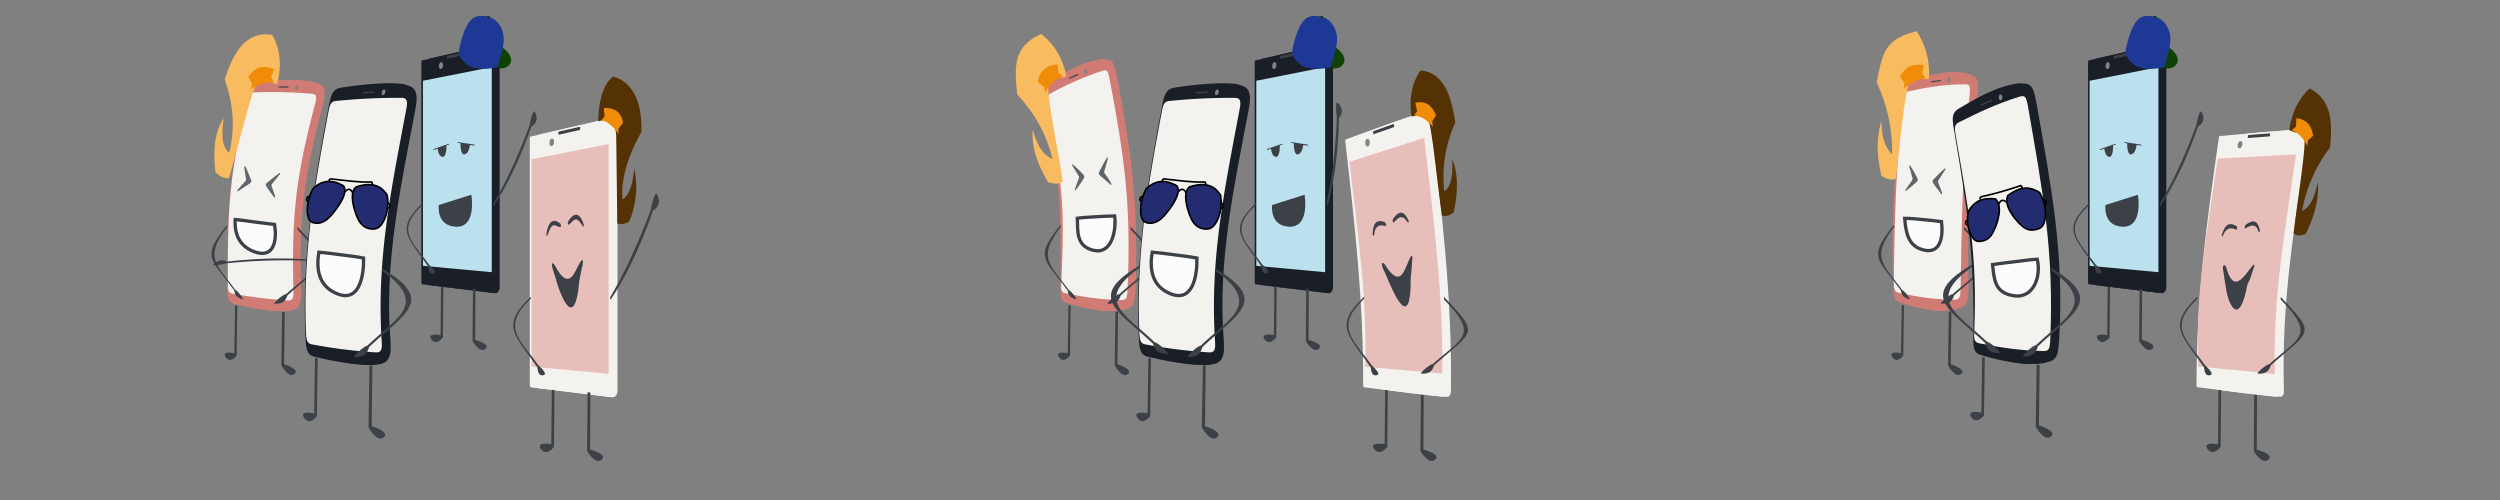 <svg xmlns="http://www.w3.org/2000/svg" viewBox="0 0 1500 300">
  <rect x="0" y="0" width="1500" height="300" fill="#808080" stroke="none"/>
  <defs>
    <style>
      .cls-1 {
        fill: #3c4147;
      }

      .cls-2 {
        fill: #d07c75;
      }

      .cls-3 {
        fill: #f3f2ef;
      }

      .cls-4 {
        fill: #f9bb5f;
      }

      .cls-5 {
        fill: #f18c09;
      }

      .cls-6 {
        fill: #808487;
      }

      .cls-7 {
        fill: #5f6568;
      }

      .cls-8 {
        fill: #fcfcfc;
        stroke: #3c4147;
        stroke-width: 2px;
      }

      .cls-10, .cls-8 {
        stroke-miterlimit: 10;
      }

      .cls-9 {
        fill: #1a1f27;
      }

      .cls-10 {
        fill: none;
        stroke: #000;
      }

      .cls-11 {
        fill: #232c70;
      }

      .cls-12 {
        fill: #bbe1ee;
      }

      .cls-13 {
        fill: #0e4203;
      }

      .cls-14 {
        fill: #1e3896;
      }

      .cls-15 {
        fill: #543204;
      }

      .cls-16 {
        fill: #e8beba;
      }
    </style>
  </defs>
  <title>Bullies_1</title>
  <g id="SPRITE2">
    <g id="Layer_20" data-name="Layer 20">
      <g id="Layer_17" data-name="Layer 17">
        <g>
          <path class="cls-1" d="M169.29,186.89l-.47,32.35s4.27,8,7.86,5.15-6.24-5.86-6.24-5.86l.39-31.37Z"/>
          <path class="cls-1" d="M142.38,183.32l-.4,30s-3.76,5.21-6.57,1,5.21-2.38,5.21-2.38l.45-28.84Z"/>
          <g>
            <g>
              <path class="cls-2" d="M172.26,186.65a68.86,68.86,0,0,1-25-3.57c-5.41-1.71-7-3.7-7.13-13.67-.53-41.18.87-67.27,11.84-107.89,2.66-9.84,4.81-11.37,10.58-12.23,9-1.35,17.62-1.63,25.82.12,6.19,1.32,8,3.5,5.33,13.71-11.22,42.15-14.5,67.68-13,110.73C181.07,184.27,178.55,186.28,172.26,186.65Z"/>
              <path class="cls-2" d="M170.65,186.78c-9.83-.07-19.55-1.76-29.44-4.17-3.67-.9-4.82-2.3-4.86-9.44-.24-45.14,1-71.54,12.85-116,1.88-7,3.37-8.11,7.24-8.44,10.41-.89,20.58-1.25,30.39.17,4.36.63,5.68,2,3.72,9.4-12.38,46.94-14.58,72.11-14,119.71C176.64,185.5,175,186.81,170.65,186.78Z"/>
              <path class="cls-3" d="M172.53,180.26a265,265,0,0,1-32.89-4.08c-2.18-.39-2.89-1.23-2.9-5.63-.15-43.73.6-66.93,12-110.14,1.15-4.34,2.06-5,4.33-5a285.55,285.55,0,0,1,33.84.83c2.68.25,3.42,1.23,2.23,5.74-11.79,44.85-14.19,67.27-13.07,112.93C176.19,179.48,175.17,180.4,172.53,180.26Z"/>
            </g>
            <g>
              <path class="cls-4" d="M166.22,50.45c2.77-10,2.43-20.19-3-29.58-17-2.66-24,13.28-28.4,26.7,5.15,14.63,6.43,29.05,2.7,44.14-5.64-4.71-4-14.58-3.38-20.75-6.22,9.8-6.09,21.26-4.89,32.39,2.28,2.18,4.83,3.84,8.13,3.53,4.44-14.64,10.22-38.91,14.37-51.27S159.2,49.21,166.22,50.45Z"/>
              <path class="cls-5" d="M164.51,41.54c-6.59-2.72-11.71-1.41-15.46,4.67.76,1.38,1.51,2.76,2.27,4.13l-.87,3.35c4.25-3,8.77-4.93,14-4.06l-1.77-3.28Z"/>
            </g>
            <path class="cls-1" d="M172.87,52.61c-1.86,0-3.72-.06-5.59-.1-.17,0-.16-.26-.13-.35h0c0-.09.15-.37.32-.37,1.86.05,3.73.05,5.6.09.17,0,.16.26.14.35h0C173.18,52.33,173.05,52.61,172.87,52.61Z"/>
            <path class="cls-6" d="M177.53,54.14h0c-.71,0-.74-.92-.58-1.48h0c.16-.55.63-1.47,1.34-1.43h0c.71,0,.75.92.59,1.47h0C178.72,53.26,178.24,54.18,177.53,54.14Z"/>
            <path class="cls-7" d="M147.29,99.89c1.1,2.52,2.31,5.4,3.34,8a1.63,1.63,0,0,1-.63,2.07c-2.27,1.56-4.89,3.24-7.16,4.78-.43.3-.6-.34-.24-.8,1.29-1.61,3.14-3.56,4.62-5.17a1.44,1.44,0,0,0,.4-1.31c-.32-2.17-.8-4.87-1-6.92C146.58,99.86,147.06,99.38,147.29,99.89Z"/>
            <path class="cls-7" d="M167.52,103.89c-2.35,1.79-5.09,3.92-7.35,5.8a1.48,1.48,0,0,0-.45,2c1.44,2.26,3.19,4.62,4.76,6.75.3.42.74-.06.58-.62-.52-1.9-1.45-4.2-2.11-6.17a1.25,1.25,0,0,1,.25-1.29c1.4-1.83,3.35-4,4.65-5.77C168.25,104.09,168,103.51,167.52,103.89Z"/>
            <path class="cls-8" d="M141.1,131.7c4,.41,7.58.92,11.51,1.47s8.27,1,12.13,1.51c1.51,9.31-.23,20-11,16.74C143.75,148.36,140.63,140.58,141.1,131.7Z"/>
          </g>
          <path class="cls-1" d="M136.08,135.24c-15,19.17-10.23,19.26,4.09,38.5.13.19.33.43.42.6.49,3,1.59,4.06,5,5.3,1.12.4-2.88-5.06-4.28-5.59-11.59-15.67-18.9-19.46-5.1-37.61a.9.9,0,0,0,.14-.52S136.57,134.62,136.08,135.24Z"/>
          <path class="cls-1" d="M178.77,136.5c20.94,22.26,17.94,19.29-5.65,40.12a4.07,4.07,0,0,0-.67.63c-1.3,3.67-2.74,4.94-7.56,5-1.57,0,4.75-5.59,6.69-5.74,18.25-16.21,27.65-17.38,7-38.61a.67.67,0,0,1-.14-.57C178.48,137.24,178.15,135.83,178.77,136.5Z"/>
        </g>
      </g>
      <g>
        <path class="cls-1" d="M186.08,155.89s-19-2.4-49.13,1l-.87.1s-3.68-2.64-7.92,1.6c0,0-1.88,1.62,7.72-.61a346.15,346.15,0,0,1,48.85-1.5,2.83,2.83,0,0,0,.65-.05C185.84,156.36,186.47,156,186.08,155.89Z"/>
        <path class="cls-1" d="M221.67,219.1l-.55,37.38s4.94,9.23,9.08,5.95-7.21-6.77-7.21-6.77l.45-36.24Z"/>
        <path class="cls-1" d="M190.58,215l-.47,34.68s-4.35,6-7.6,1.12,6-2.75,6-2.75l.52-33.32Z"/>
        <g>
          <path class="cls-9" d="M225,218.86c-9.58.45-19-1.11-28.86-4.12-6.3-1.94-8.05-4.87-8.57-15.82-2.18-45.23,4.87-87.44,13.4-131.49,2.07-10.67,4.57-13.38,11.13-14.75,10.21-2.15,20.14-3.17,29.76-2,7.28.89,9.43,4,7.34,15.14-8.66,45.76-18.73,91.42-14.93,138.43C235.23,215.62,232.29,218.51,225,218.86Z"/>
          <path class="cls-9" d="M223.17,219c-11.28-.18-22.5-2.08-34-4.81-4.27-1-5.5-3.15-5.87-10.95-2.36-49.35,5-92.51,14.12-140.55,1.45-7.59,3.2-9.51,7.63-10.18,11.89-1.79,23.58-3,35-2.33,5.1.3,6.61,2.38,5.09,10.42-9.56,50.89-18.87,96.06-15.41,148.29C230.31,217.15,228.2,219.07,223.17,219Z"/>
          <path class="cls-3" d="M225.28,211.41a303.1,303.1,0,0,1-38.06-4.78c-2.53-.48-3.38-1.82-3.58-6.6-2-47.53,4.82-87.17,13.53-133.46.87-4.66,1.94-5.81,4.55-6a362.92,362.92,0,0,1,39.07-1.85c3.1,0,4,1.45,3.06,6.33-9.07,48.56-18.1,90.44-14.8,140.28C229.38,210.29,228.33,211.6,225.28,211.41Z"/>
          <path class="cls-1" d="M224.3,55.71c-2.15.1-4.3.25-6.45.35-.19,0-.21-.28-.19-.39h0c0-.11.15-.44.35-.45,2.15-.1,4.3-.25,6.45-.36.2,0,.22.28.2.39h0C224.63,55.37,224.5,55.7,224.3,55.71Z"/>
          <path class="cls-6" d="M229.79,57.09h0c-.81,0-.92-1-.79-1.65h0c.14-.66.61-1.75,1.43-1.76h0c.82,0,.93,1,.8,1.65h0C231.09,56,230.61,57.08,229.79,57.09Z"/>
          <path class="cls-8" d="M191.32,151.31c4.59.4,8.56.94,13,1.53s9.48,1.12,13.84,2c.17,10.73-2.47,26.38-15.28,21.64C191.1,172.1,189.61,161.53,191.32,151.31Z"/>
          <path class="cls-10" d="M197.4,108.72c0-1.09.6-1.52,1.65-1.31,8,.8,15.61,2.12,23.81,1.78.64,0,.68,1.65.25,2.28"/>
          <path class="cls-10" d="M187,119.56a1.66,1.66,0,0,1-1.78,1.36,1.32,1.32,0,0,1-1.21-1.63,1.66,1.66,0,0,1,1.77-1.36A1.34,1.34,0,0,1,187,119.56Z"/>
          <path class="cls-10" d="M234,123.66a1.82,1.82,0,0,1-2,1.4,1.49,1.49,0,0,1-1.43-1.75,1.8,1.8,0,0,1,2-1.39A1.49,1.49,0,0,1,234,123.66Z"/>
          <path class="cls-11" d="M206.07,111.5c-6.59-3.75-12.6-3.66-18.19,1.63a26.28,26.28,0,0,0-3.47,14.1c.4,3.91,1.16,6.15,4.75,6.62s6.74-1.53,9.49-4.61S209.49,116,206.07,111.5Z"/>
          <path class="cls-10" d="M206.07,111.5c-6.59-3.75-12.6-3.66-18.19,1.63a26.28,26.28,0,0,0-3.47,14.1c.4,3.91,1.16,6.15,4.75,6.62s6.74-1.53,9.49-4.61S209.49,116,206.07,111.5Z"/>
          <path class="cls-11" d="M213.73,112.15c7.45-2.42,14.17-2.12,18.51,4.91A24.76,24.76,0,0,1,230.48,132c-1.94,3.8-3.86,5.78-7.7,5.36s-6.43-2.59-8.23-6.58S209.05,115.66,213.73,112.15Z"/>
          <path class="cls-10" d="M213.73,112.15c7.45-2.42,14.17-2.12,18.51,4.91A24.76,24.76,0,0,1,230.48,132c-1.94,3.8-3.86,5.78-7.7,5.36s-6.43-2.59-8.23-6.58S209.05,115.66,213.73,112.15Z"/>
          <path class="cls-10" d="M206.83,115.23c1.84-2.23,3.47-2.27,4.76.42"/>
        </g>
        <path class="cls-1" d="M229.56,161.34c31.83,18.83,13.38,26.63-7.42,46.27a7.46,7.46,0,0,0-.74.75c-1.35,4.3-3,5.81-8.53,6-1.81.07,5.27-6.65,7.5-6.91,18-17.16,36.52-25,9.44-44.58-.17-.12-.4-.48-.36-.56S228.61,160.78,229.56,161.34Z"/>
      </g>
      <g id="Layer_18" data-name="Layer 18">
        <g>
          <path class="cls-9" d="M297.07,175.92l-39.15-4.77c-1.23-.15-2.22-1.92-2.22-3.94V39.33c0-2,1-3.89,2.22-4.17l39.15-9c1.5-.34,2.73,1.21,2.73,3.46V172.16C299.8,174.41,298.57,176.1,297.07,175.92Z"/>
          <path class="cls-9" d="M295.62,175.74l-42.3-5.15c-.27,0-.5-.43-.5-.89V37.15c0-.45.23-.87.5-.93l42.3-9.75c.34-.07.61.28.61.78V174.9C296.23,175.4,296,175.78,295.62,175.74Z"/>
          <polygon class="cls-12" points="295.06 163.32 253.78 159.5 253.78 48.45 295.06 40.28 295.06 163.32"/>
          <path class="cls-1" d="M279.52,32.73l-11.11,2.49c-.14,0-.26-.13-.26-.35V34c0-.23.12-.44.26-.47L279.52,31c.15,0,.27.13.27.37v.85C279.79,32.48,279.67,32.7,279.52,32.73Z"/>
          <path class="cls-6" d="M265.85,39.08c0,1.13-.57,2.17-1.27,2.32s-1.26-.65-1.26-1.78.57-2.16,1.26-2.31S265.85,38,265.85,39.08Z"/>
          <path class="cls-13" d="M297.6,39.56l.48,1.14s5.65,1.77,8.07-2.63-4.08-9.47-5.06-9.63S297.6,39.56,297.6,39.56Z"/>
          <path class="cls-14" d="M300.6,32.69s-1.13,4.06-1.61,6.25a3.58,3.58,0,0,1-1.16,1.5c-.71.42-12.69,2.33-17.36-1.58s-5.08-5.54-5-9c0,0,2.6-14.75,8-18.63,0,0,2.28-2.65,9.15-1.26,7.1,1.43,8.9,9,8.9,9S303.62,23.26,300.6,32.69Z"/>
          <path class="cls-13" d="M292.41,9.48a2.53,2.53,0,0,1,1.42.34c.58.4-.21,1.16-.21,1.16s-1.19-.08-1.45-.72S292.41,9.48,292.41,9.48Z"/>
          <path class="cls-1" d="M269.53,86.39c0-.13-.1-.21-.18-.18l-9.14,3.22c-.08,0-.13.16-.12.3v.1c0,.13.09.21.17.18l2.36-.85a8.75,8.75,0,0,0,1.09,3.71,2.1,2.1,0,0,0,.47.58c3.91,3.26,3.7-6.2,3.7-6.2h0l1.51-.55A.29.29,0,0,0,269.53,86.39Z"/>
          <path class="cls-1" d="M274.59,85.46c0-.13.1-.22.18-.21l9.85,1.51c.09,0,.15.15.14.29l0,.11c0,.15-.1.25-.19.23L281.92,87A10,10,0,0,1,280.73,91a2.55,2.55,0,0,1-.5.68c-4.15,4-3.94-5.7-3.94-5.7h0l-1.57-.26C274.63,85.74,274.57,85.61,274.59,85.46Z"/>
          <path class="cls-1" d="M263.28,123l9.47-3,10.05-3.15s3.47,19.75-9.27,19.18C261.55,135.48,263.28,123,263.28,123Z"/>
          <path class="cls-1" d="M253.21,122.21c-16.24,15.45-8.35,20.19,3.33,37.22l.37.51c.33,3.84,1.69,4.83,3.81,3.86,1.21-1.05-3.27-5-3.33-5.05-9.84-13.75-20-20.56-4.38-35.21a1.4,1.4,0,0,0,.28-.45C253.37,122.9,253.55,122.11,253.21,122.21Z"/>
          <path class="cls-1" d="M296.15,123.48s11.47-15.64,22.35-46.61c.11-.31.22-.62.32-.93,0,0,5.44-2.78,2.09-8.81,0,0-1.12-2.53-3.24,8.21,0,0-9,25.55-21.57,46.61a2.12,2.12,0,0,0-.23.6C295.76,123,295.88,123.76,296.15,123.48Z"/>
          <path class="cls-1" d="M283.76,173.19l-.25,31.49s4.27,7.57,7.78,4.65-6.18-5.42-6.18-5.42l.17-30.51Z"/>
          <path class="cls-1" d="M266,172.09l-.23,30.34s-4,5.41-7,1.22,5.55-2.6,5.55-2.6l.29-29.16Z"/>
        </g>
      </g>
      <g id="Layer_19" data-name="Layer 19">
        <g>
          <path class="cls-3" d="M365.83,238.18l-47.39-5.77c-.31,0-.55-.48-.55-1V82.93c0-.5.24-1,.55-1L365.83,71c.37-.08.68.31.68.87v165.4C366.51,237.8,366.2,238.23,365.83,238.18Z"/>
          <path class="cls-3" d="M367.45,238.38,323.59,233c-1.37-.17-2.49-2.15-2.49-4.41V85.37c0-2.25,1.12-4.36,2.49-4.67l43.86-10.1c1.68-.39,3.06,1.35,3.06,3.87V234.18C370.51,236.69,369.13,238.58,367.45,238.38Z"/>
          <g>
            <path class="cls-15" d="M359,72.87s-.65-19.33,8.66-26.87c0,0,18.23,2,17.14,33.38,0,0-13.05,20.87-11.32,40.24,0,0,5.76-2.12,7-18.36,0,0,4.3,13.68-2.83,31.53,0,0-3.9,2.79-7.27,1.23l-.67-53.39C369,73.52,366,70,359,72.87Z"/>
            <path class="cls-5" d="M362.31,64.87s10.39-1.49,11.47,9l-2.68,3.17v3.37s-5.36-8.2-10.46-8l2.13-2.53Z"/>
          </g>
          <polygon class="cls-16" points="365.19 224.27 318.95 219.99 318.95 95.59 365.19 86.43 365.19 224.27"/>
          <path class="cls-1" d="M347.79,78l-12.45,2.79c-.16,0-.29-.14-.29-.4v-.92a.53.53,0,0,1,.29-.53l12.45-2.84c.17,0,.31.14.31.4v1A.54.54,0,0,1,347.79,78Z"/>
          <path class="cls-6" d="M332.48,85.09c0,1.27-.64,2.44-1.42,2.6s-1.41-.73-1.41-2,.63-2.42,1.41-2.59S332.48,83.82,332.48,85.09Z"/>
          <path class="cls-1" d="M318.32,178.21c-18.2,17.32-9.35,22.63,3.73,41.7l.41.57c.37,4.3,1.89,5.42,4.27,4.33,1.36-1.18-3.66-5.61-3.73-5.67-11-15.4-22.39-23-4.91-39.43a1.38,1.38,0,0,0,.31-.5C318.5,179,318.69,178.1,318.32,178.21Z"/>
          <path class="cls-1" d="M366.42,179.64s12.85-17.52,25-52.21c.13-.35.25-.7.37-1.05,0,0,6.08-3.11,2.34-9.87,0,0-1.26-2.83-3.64,9.2,0,0-10.1,28.62-24.15,52.22a2.21,2.21,0,0,0-.26.66C366,179.09,366.12,180,366.42,179.64Z"/>
          <path class="cls-1" d="M352.54,235.33l-.28,35.27s4.78,8.48,8.72,5.21-6.93-6.07-6.93-6.07l.19-34.18Z"/>
          <path class="cls-1" d="M332.66,234.09l-.26,34s-4.46,6.06-7.85,1.37,6.22-2.92,6.22-2.92l.32-32.66Z"/>
          <path class="cls-1" d="M350.22,134.72s-3-11.86-9.34-1.9c0,0-.92,3.18,1.12,1.45s3.51-5.3,7.21.74C349.21,135,350.3,137.54,350.22,134.72Z"/>
          <path class="cls-1" d="M332.83,159.05s-2.63-3.47-1.39,1.73c0,0,2,6,2.66,8.67.52,2,10.4,33.28,13.5-.87,0,0,1-5.74,1.88-9.24,0,0,1.33-6-1.49-1.85S341.77,176.41,332.83,159.05Z"/>
          <path class="cls-1" d="M327.84,140.5S329,128,336.2,134.19c0,0,1.3,2.59-.88,1.94s-4-3.29-6.54,4.17C328.78,140.3,328.12,143.16,327.84,140.5Z"/>
        </g>
      </g>
    </g>
    <g>
      <g>
        <path class="cls-1" d="M852.54,235.33l-.28,35.27s4.78,8.48,8.72,5.21-6.93-6.07-6.93-6.07l.19-34.18Z"/>
        <path class="cls-1" d="M832.66,234.09l-.26,34s-4.46,6.06-7.85,1.37,6.22-2.92,6.22-2.92l.32-32.66Z"/>
        <g>
          <g>
            <path class="cls-3" d="M865.84,238.11c-15.8-1.78-31.6-3.75-47.39-5.75-.41-.05-.55-.31-.55-1,.2-50.47-5-96.57-10.75-146.65-.08-.68,0-1,.41-1.11q22.91-8.23,45.84-16.25c.48-.17.68,0,.77.79,6.64,57.47,12.68,111,12.37,169C866.53,237.94,866.34,238.16,865.84,238.11Z"/>
            <path class="cls-3" d="M867.47,238.1c-14.63-1.19-29.25-3.16-43.88-5.29-1.83-.27-2.46-1.41-2.45-4.44.2-48.12-5-93.66-10.49-141.41-.35-3,.16-4.3,1.92-5C826.65,76.67,840.8,71.44,855,67c2.16-.68,3.06.08,3.46,3.53,6.37,54.74,12.91,108,12.1,163.28C870.5,237.3,869.71,238.28,867.47,238.1Z"/>
            <path class="cls-16" d="M865.37,224.09c-15.45-1.2-30.86-2.7-46.29-4.09,1.4-41.78-4.67-81.48-9.44-122.9l44.89-14.38C860,130.53,866,175.78,865.37,224.09Z"/>
          </g>
          <g>
            <path class="cls-15" d="M846.83,69.74c-1.22-9.5-.3-19.25,5.53-27.46,15.48,1.26,18.8,19,20.85,31.18a78.5,78.5,0,0,0-6.64,41.28c5.49-3.65,4.8-13.62,4.87-19,4.06,10.28,2.94,21.1.8,31.67-2.09,1.63-4.35,2.77-7.08,1.84-2.16-14.55-4.66-39.33-6.74-51.46S853.66,69.93,846.83,69.74Z"/>
            <path class="cls-5" d="M849.19,61.63c6.45-1.34,10.21,1.82,12.43,7.65l-2.3,3.45c.13,1.12.25,2.23.38,3.35-3-3.49-6.53-6.47-11.3-6.74l1.83-2.76C849.88,64.93,849.54,63.28,849.19,61.63Z"/>
          </g>
          <path class="cls-1" d="M836.27,76.3q-6,2.13-12,4.2c-.21.07-.3-.16-.33-.37s-.08-.67-.1-.89,0-.49.22-.56q6-2.15,12-4.25c.21-.07.32.16.35.38s.08.68.1.92S836.49,76.23,836.27,76.3Z"/>
          <path class="cls-6" d="M821.86,85.15c.08.88-.08,2.37-1.11,2.68s-1.52-.91-1.6-1.79.07-2.35,1.1-2.67S821.77,84.27,821.86,85.15Z"/>
          <path class="cls-1" d="M845.18,132.41c-2.6-6-5.82-6.48-9.53-.78.22.63-.62,3.31,1.48,1s4.2-4,7.06.23C845,133.92,845.29,134,845.18,132.41Z"/>
          <path class="cls-1" d="M830.75,158.42c-2.2-1.78-1.65.31-1.34,1.8,2.76,6.05.58,1.22,4.45,10.11,3,6.8,12.92,28.65,12.56-4,.41-2.49.66-6.26.84-9.2,0-.48,1-7.62-2-.77S839.8,173.1,830.75,158.42Z"/>
          <path class="cls-1" d="M823.6,140.7c.11-5.47,1.48-9.95,7.64-7.2-.12.73,1.89,2.47-1,1.87s-5.24.49-5.65,5C824.31,141.49,824.13,142.4,823.6,140.7Z"/>
        </g>
        <path class="cls-1" d="M818.32,178.21c-18.2,17.32-9.35,22.63,3.73,41.7l.41.57c.37,4.3,1.89,5.42,4.27,4.33,1.36-1.18-3.66-5.61-3.73-5.67-11-15.4-22.39-23-4.91-39.43a1.38,1.38,0,0,0,.31-.5C818.5,179,818.69,178.1,818.32,178.21Z"/>
        <path class="cls-1" d="M866.77,178.5c20.94,22.26,17.94,19.29-5.65,40.12a4.07,4.07,0,0,0-.67.63c-1.3,3.67-2.74,4.94-7.56,5-1.57,0,4.75-5.59,6.69-5.74,18.25-16.21,27.65-17.38,7-38.61a.67.67,0,0,1-.14-.57C866.48,179.24,866.15,177.83,866.77,178.5Z"/>
      </g>
      <g>
        <path class="cls-9" d="M797.07,175.92l-39.15-4.77c-1.23-.15-2.22-1.92-2.22-3.94V39.33c0-2,1-3.89,2.22-4.17l39.15-9c1.5-.34,2.73,1.21,2.73,3.46V172.16C799.8,174.41,798.57,176.1,797.07,175.92Z"/>
        <path class="cls-9" d="M795.62,175.74l-42.3-5.15c-.27,0-.5-.43-.5-.89V37.15c0-.45.23-.87.5-.93l42.3-9.75c.34-.07.61.28.61.78V174.9C796.23,175.4,796,175.78,795.62,175.74Z"/>
        <polygon class="cls-12" points="795.06 163.32 753.78 159.5 753.78 48.45 795.06 40.28 795.06 163.32"/>
        <path class="cls-1" d="M779.52,32.73l-11.11,2.49c-.14,0-.26-.13-.26-.35V34c0-.23.12-.44.26-.47L779.52,31c.15,0,.27.13.27.37v.85C779.79,32.48,779.67,32.7,779.52,32.73Z"/>
        <path class="cls-6" d="M765.85,39.08c0,1.13-.57,2.17-1.27,2.32s-1.26-.65-1.26-1.78.57-2.16,1.26-2.31S765.85,38,765.85,39.08Z"/>
        <path class="cls-13" d="M797.6,39.56l.48,1.14s5.65,1.77,8.07-2.63-4.08-9.47-5.06-9.63S797.6,39.56,797.6,39.56Z"/>
        <path class="cls-14" d="M800.6,32.69s-1.13,4.06-1.61,6.25a3.58,3.58,0,0,1-1.16,1.5c-.71.42-12.69,2.33-17.36-1.58s-5.08-5.54-5-9c0,0,2.6-14.75,8-18.63,0,0,2.28-2.65,9.15-1.26,7.1,1.43,8.9,9,8.9,9S803.62,23.26,800.6,32.69Z"/>
        <path class="cls-13" d="M792.41,9.48a2.53,2.53,0,0,1,1.42.34c.58.4-.21,1.16-.21,1.16s-1.19-.08-1.45-.72S792.41,9.48,792.41,9.48Z"/>
        <path class="cls-1" d="M769.53,86.39c0-.13-.1-.21-.18-.18l-9.14,3.22c-.08,0-.13.16-.12.3v.1c0,.13.09.21.17.18l2.36-.85a8.75,8.75,0,0,0,1.09,3.71,2.1,2.1,0,0,0,.47.58c3.91,3.26,3.7-6.2,3.7-6.2h0l1.51-.55A.29.29,0,0,0,769.53,86.39Z"/>
        <path class="cls-1" d="M774.59,85.46c0-.13.1-.22.18-.21l9.85,1.51c.09,0,.15.15.14.29l0,.11c0,.15-.1.25-.19.23L781.92,87A10,10,0,0,1,780.73,91a2.55,2.55,0,0,1-.5.68c-4.15,4-3.94-5.7-3.94-5.7h0l-1.57-.26C774.63,85.74,774.57,85.61,774.59,85.46Z"/>
        <path class="cls-1" d="M763.28,123l9.47-3,10-3.15s3.47,19.75-9.27,19.18C761.55,135.48,763.28,123,763.28,123Z"/>
        <path class="cls-1" d="M753.21,122.21c-16.24,15.45-8.35,20.19,3.33,37.22l.37.51c.33,3.84,1.69,4.83,3.81,3.86,1.21-1.05-3.27-5-3.33-5.05-9.84-13.75-20-20.56-4.38-35.21a1.4,1.4,0,0,0,.28-.45C753.37,122.9,753.55,122.11,753.21,122.21Z"/>
        <path class="cls-1" d="M796.57,122.91s6-18.43,6.81-51.24c0-.33,0-.66,0-1,0,0,4.31-4.32-.74-9,0,0-1.85-2.06-.54,8.81,0,0-.67,27.09-6.08,51a2.27,2.27,0,0,0,0,.64C796,122.56,796.39,123.25,796.57,122.91Z"/>
        <path class="cls-1" d="M783.76,173.19l-.25,31.49s4.27,7.57,7.78,4.65-6.18-5.42-6.18-5.42l.17-30.51Z"/>
        <path class="cls-1" d="M766,172.09l-.23,30.34s-4,5.41-7,1.22,5.55-2.6,5.55-2.6l.29-29.16Z"/>
      </g>
      <g>
        <path class="cls-1" d="M669.29,186.89l-.47,32.35s4.27,8,7.86,5.15-6.24-5.86-6.24-5.86l.39-31.37Z"/>
        <path class="cls-1" d="M642.38,183.32l-.4,30s-3.76,5.21-6.57,1,5.21-2.38,5.21-2.38l.45-28.84Z"/>
        <g>
          <g>
            <path class="cls-2" d="M672.5,186.11c-9.77,1.53-16.17.12-25.39-3.6-5.92-2.38-7.16-3.47-7-14.08.87-43.78-.06-61.6-8.29-105.55-2-10.64-1-11.92,4.16-15.92,8.08-6.22,14.08-9.72,23.75-11,7.3-.94,8.45-.5,10.61,10.68,8.89,46.19,12.79,77.75,11,125.4C680.89,183.6,679.89,185,672.5,186.11Z"/>
            <path class="cls-2" d="M670.91,186.33c-11.14.73-19.14-1-29.88-4.17-4-1.16-4.75-2.22-4.72-9.7.2-47.28.19-64.58-8.87-112.6-1.44-7.59-.79-8.66,2.78-11,9.59-6.16,17.15-10.34,27.94-12.86,4.81-1.12,5.71-.82,7.26,7.29,9.82,51.33,14.35,80.53,11.39,133.65C676.34,185.39,675.87,186,670.91,186.33Z"/>
            <path class="cls-3" d="M672.79,180a162.77,162.77,0,0,1-33.27-4.08c-2.29-.49-3-1-2.78-5.81,2.27-47.44.63-60.21-8.38-107.28-.91-4.74-.45-5.41,1.65-6.55a176.38,176.38,0,0,1,31.28-13.71c2.73-.86,3.45-.43,4.39,4.5,9.32,49,13.05,76.38,10.84,126.9C676.3,179,675.63,180,672.79,180Z"/>
          </g>
          <g>
            <path class="cls-4" d="M639.87,45.75c-2.22-10.46-6.6-18.61-15.19-25.42-17,7.76-16,19.64-14.39,36.22,10.62,11.58,17.43,23.52,21.16,38.83C624.16,92.12,622,85.12,619.59,78c-.62,11.9,3.4,21.29,9.32,31.41,3.13.89,5.86,1.33,8.81-.38-2.22-15.87-7-37.06-8.48-51.7S631.09,49.05,639.87,45.75Z"/>
            <path class="cls-5" d="M634.57,38.52c-7.08.81-10.64,3.71-12,10.78l3.81,2.78.63,3.4c2.79-4.57,5.84-7.78,11-9.62l-3-2.21Z"/>
          </g>
          <path class="cls-1" d="M646.84,45l-5.1,2.29c-.15.07-.25-.16-.27-.27h0c0-.11,0-.39.14-.46l5.1-2.29c.16-.07.26.16.28.27h0C647,44.63,647,44.91,646.84,45Z"/>
          <path class="cls-6" d="M651.71,44.39h0c-.67.25-1.06-.51-1.15-1.08,0,0,0,0,0,0-.08-.57-.06-1.61.61-1.86h0c.67-.25,1.07.51,1.15,1.08,0,0,0,0,0,0C652.41,43.1,652.38,44.15,651.71,44.39Z"/>
          <path class="cls-7" d="M643.76,98.73A71.76,71.76,0,0,1,650,104.8a1.72,1.72,0,0,1,.27,2.21c-1.42,2.44-3.18,4.73-4.77,7-.3.44-.64-.13-.47-.7.61-2,1.61-4.31,2.28-6.41a1.6,1.6,0,0,0-.17-1.42c-1.14-1.93-2.59-4.14-3.7-6C643.12,99,643.31,98.35,643.76,98.73Z"/>
          <path class="cls-7" d="M664.1,94.7c-1.58,2.64-3.13,5.55-4.52,8.27a1.71,1.71,0,0,0,.34,2.22c2.12,1.94,4.38,3.69,6.42,5.71.4.4.63-.3.35-.88a43.9,43.9,0,0,0-3.85-5.88,1.58,1.58,0,0,1-.23-1.45c.62-2.36,1.51-5.09,2.06-7.36C664.84,94.64,664.43,94.14,664.1,94.7Z"/>
          <path class="cls-8" d="M646.41,130.94c3.77-.52,7.17-.61,10.9-.87s7.79-.41,11.49-.49c1.06,8.79-1.74,23.31-12.82,20.59C645.75,147.66,646.65,139.15,646.41,130.94Z"/>
        </g>
        <path class="cls-1" d="M636.08,135.24c-15,19.17-10.23,19.26,4.09,38.5.13.19.33.43.42.6.49,3,1.59,4.06,5,5.3,1.12.4-2.88-5.06-4.28-5.59-11.59-15.67-18.9-19.46-5.1-37.61a.9.9,0,0,0,.14-.52S636.57,134.62,636.08,135.24Z"/>
        <path class="cls-1" d="M678.77,136.5c20.94,22.26,17.94,19.29-5.65,40.12a4.07,4.07,0,0,0-.67.63c-1.3,3.67-2.74,4.94-7.56,5-1.57,0,4.75-5.59,6.69-5.74,18.25-16.21,27.65-17.38,7-38.61a.67.67,0,0,1-.14-.57C678.48,137.24,678.15,135.83,678.77,136.5Z"/>
      </g>
      <g>
        <path class="cls-1" d="M721.67,219.1l-.55,37.38s4.94,9.23,9.08,5.95-7.21-6.77-7.21-6.77l.45-36.24Z"/>
        <path class="cls-1" d="M690.58,215l-.47,34.68s-4.35,6-7.6,1.12,6-2.75,6-2.75l.52-33.32Z"/>
        <g>
          <path class="cls-9" d="M725,218.86c-9.58.45-19-1.11-28.86-4.12-6.3-1.94-8-4.87-8.57-15.82-2.18-45.23,4.87-87.44,13.4-131.49,2.07-10.67,4.57-13.38,11.13-14.75,10.21-2.15,20.14-3.17,29.76-2,7.28.89,9.43,4,7.34,15.14-8.66,45.76-18.73,91.42-14.93,138.43C735.23,215.62,732.29,218.51,725,218.86Z"/>
          <path class="cls-9" d="M723.17,219c-11.28-.18-22.5-2.08-34-4.81-4.27-1-5.5-3.15-5.87-10.95-2.36-49.35,5-92.51,14.12-140.55,1.45-7.59,3.2-9.51,7.63-10.18,11.89-1.79,23.58-3,35-2.33,5.1.3,6.61,2.38,5.09,10.42-9.56,50.89-18.87,96.06-15.41,148.29C730.31,217.15,728.2,219.07,723.17,219Z"/>
          <path class="cls-3" d="M725.28,211.41a303.1,303.1,0,0,1-38.06-4.78c-2.53-.48-3.38-1.82-3.58-6.6-2-47.53,4.82-87.17,13.53-133.46.87-4.66,1.94-5.81,4.55-6a362.92,362.92,0,0,1,39.07-1.85c3.1,0,4,1.45,3.06,6.33-9.07,48.56-18.1,90.44-14.8,140.28C729.38,210.29,728.33,211.6,725.28,211.41Z"/>
          <path class="cls-1" d="M724.3,55.71c-2.15.1-4.3.25-6.45.35-.19,0-.21-.28-.19-.39h0c0-.11.15-.44.35-.45,2.15-.1,4.3-.25,6.45-.36.2,0,.22.28.2.39h0C724.63,55.37,724.5,55.7,724.3,55.71Z"/>
          <path class="cls-6" d="M729.79,57.09h0c-.81,0-.92-1-.79-1.65h0c.14-.66.61-1.75,1.43-1.76h0c.82,0,.93,1,.8,1.65h0C731.09,56,730.61,57.08,729.79,57.09Z"/>
          <path class="cls-8" d="M691.32,151.31c4.59.4,8.56.94,13,1.53s9.48,1.12,13.84,2c.17,10.73-2.47,26.38-15.28,21.64C691.1,172.1,689.61,161.53,691.32,151.31Z"/>
          <path class="cls-10" d="M697.4,108.72c0-1.09.6-1.52,1.65-1.31,8,.8,15.61,2.12,23.81,1.78.64,0,.68,1.65.25,2.28"/>
          <path class="cls-10" d="M687,119.56a1.66,1.66,0,0,1-1.78,1.36,1.32,1.32,0,0,1-1.21-1.63,1.66,1.66,0,0,1,1.77-1.36A1.34,1.34,0,0,1,687,119.56Z"/>
          <path class="cls-10" d="M734,123.66a1.82,1.82,0,0,1-2,1.4,1.49,1.49,0,0,1-1.43-1.75,1.8,1.8,0,0,1,2-1.39A1.49,1.49,0,0,1,734,123.66Z"/>
          <path class="cls-11" d="M706.07,111.5c-6.59-3.75-12.6-3.66-18.19,1.63a26.28,26.28,0,0,0-3.47,14.1c.4,3.91,1.16,6.15,4.75,6.62s6.74-1.53,9.49-4.61S709.49,116,706.07,111.5Z"/>
          <path class="cls-10" d="M706.07,111.5c-6.59-3.75-12.6-3.66-18.19,1.63a26.28,26.28,0,0,0-3.47,14.1c.4,3.91,1.16,6.15,4.75,6.62s6.74-1.53,9.49-4.61S709.49,116,706.07,111.5Z"/>
          <path class="cls-11" d="M713.73,112.15c7.45-2.42,14.17-2.12,18.51,4.91A24.76,24.76,0,0,1,730.48,132c-1.94,3.8-3.86,5.78-7.7,5.36s-6.43-2.59-8.23-6.58S709.05,115.66,713.73,112.15Z"/>
          <path class="cls-10" d="M713.73,112.15c7.45-2.42,14.17-2.12,18.51,4.91A24.76,24.76,0,0,1,730.48,132c-1.94,3.8-3.86,5.78-7.7,5.36s-6.43-2.59-8.23-6.58S709.05,115.66,713.73,112.15Z"/>
          <path class="cls-10" d="M706.83,115.23c1.84-2.23,3.47-2.27,4.76.42"/>
        </g>
        <path class="cls-1" d="M729.56,161.34c31.83,18.83,13.38,26.63-7.42,46.27a7.46,7.46,0,0,0-.74.75c-1.35,4.3-3,5.81-8.53,6-1.81.07,5.27-6.65,7.5-6.91,18-17.16,36.52-25,9.44-44.58-.17-.12-.4-.48-.36-.56S728.61,160.78,729.56,161.34Z"/>
        <path class="cls-1" d="M683.72,159.34c-31.83,18.83-13.39,26.63,7.41,46.27a5.8,5.8,0,0,1,.74.75c1.36,4.3,3,5.81,8.54,6,1.81.07-5.27-6.65-7.5-6.91-18-17.16-36.52-25-9.45-44.58.18-.12.41-.48.37-.56S684.67,158.78,683.72,159.34Z"/>
      </g>
    </g>
    <g id="Layer_23" data-name="Layer 23">
      <g>
        <path class="cls-1" d="M1352.54,235.33l-.28,35.27s4.78,8.48,8.72,5.21-6.93-6.07-6.93-6.07l.19-34.18Z"/>
        <path class="cls-1" d="M1332.66,234.09l-.26,34s-4.46,6.06-7.85,1.37,6.22-2.92,6.22-2.92l.32-32.66Z"/>
        <g>
          <g>
            <path class="cls-3" d="M1365.81,238.1c-15.85-1.83-31.54-3.71-47.39-5.79-.41-.05-.52-.26-.52-1,.06-54,5.75-95.21,13.41-148.68.1-.73.23-.94.65-1,16.23-1.52,32.28-2.9,48.51-4.13.51,0,.64.19.53,1-8.12,57.1-15.81,100.93-14.53,158.66C1366.49,237.94,1366.31,238.16,1365.81,238.1Z"/>
            <path class="cls-3" d="M1367.49,238c-15-1.1-29.07-2.9-44-5.36-1.87-.31-2.37-1.26-2.36-4.48,0-51.09,5.7-91.6,13-142.26.45-3.2,1.1-4.12,3-4.36,15.33-1.89,29.72-3.27,45-3.79,2.35-.07,2.86,1,2.38,4.33-7.64,53.66-15.7,97.41-14.16,151.69C1370.47,237.16,1369.79,238.14,1367.49,238Z"/>
            <path class="cls-16" d="M1364.91,224.4c-15.29-1.62-30.61-3-45.92-4.43-2.14-43.63,5.52-81.66,11.59-124.77l47.07-2.55C1371,139.12,1363.67,177.42,1364.91,224.4Z"/>
          </g>
          <g>
            <path class="cls-15" d="M1373.52,78c1.58-9.69,4.88-18,12.27-25,14,7.65,13.4,21.12,12.27,35.45a89.16,89.16,0,0,0-16.87,38.25c6.42-3.59,7.78-10.54,9.53-17.2.65,11.27-2.46,20.74-7.25,30.83-2.6.92-4.82,1.53-7.3-.19,1.68-14.87,5.28-37.2,6.34-50.34S1381,81.93,1373.52,78Z"/>
            <path class="cls-5" d="M1377.83,70.9c6.48.91,9,4.26,10.08,10.55l-3.1,2.75c-.16,1.11-.31,2.23-.47,3.34-2.25-4.26-4.69-7.49-9.23-9.38l2.47-2.21C1377.66,74.27,1377.74,72.58,1377.83,70.9Z"/>
          </g>
          <path class="cls-1" d="M1361.62,81.82c-4.25.36-8.48.7-12.73,1-.22,0-.25-.23-.22-.44s.08-.64.12-.87.14-.47.36-.49c4.25-.37,8.48-.73,12.73-1,.23,0,.27.23.24.45s-.09.66-.13.9S1361.85,81.8,1361.62,81.82Z"/>
          <path class="cls-6" d="M1345.41,86.74c-.15.9-.63,2.23-1.73,2.25s-1.24-1.19-1.09-2.1.63-2.21,1.73-2.24S1345.56,85.84,1345.41,86.74Z"/>
          <path class="cls-1" d="M1356,138.35c-1.37-6.14-4-7.09-9-3.14.18,1.22-1.32,2.78,1.38,1.21s5.23-1.86,6.61,2.16C1355.32,139.61,1355.86,139.66,1356,138.35Z"/>
          <path class="cls-1" d="M1335.56,159.78c-1.81-1.84-1.63.22-1.9,1.16,1.52,8.48,0,.79,2.17,13.4,1.69,9.65,8,21.56,12.66-3.81,1.4-2.19,2.19-5.06,3.31-8.49.18-.56,2.83-7-2.24-.18S1339.49,174.56,1335.56,159.78Z"/>
          <path class="cls-1" d="M1333.06,140.91c1.69-5.19,3.79-8.46,9.23-5-.56,1.3,1.19,2.59-1.66,1.48s-5.41.09-6.6,3.54C1333.74,141.75,1333,142.46,1333.06,140.91Z"/>
        </g>
        <path class="cls-1" d="M1318.32,178.21c-18.2,17.32-9.35,22.63,3.73,41.7l.41.57c.37,4.3,1.89,5.42,4.27,4.33,1.36-1.18-3.66-5.61-3.73-5.67-11-15.4-22.39-23-4.91-39.43a1.38,1.38,0,0,0,.31-.5C1318.5,179,1318.69,178.1,1318.32,178.21Z"/>
        <path class="cls-1" d="M1368.77,178.5c20.94,22.26,17.94,19.29-5.65,40.12a4.07,4.07,0,0,0-.67.63c-1.3,3.67-2.74,4.94-7.56,5-1.57,0,4.75-5.59,6.69-5.74,18.25-16.21,27.65-17.38,7-38.61a.67.67,0,0,1-.14-.57C1368.48,179.24,1368.15,177.83,1368.77,178.5Z"/>
      </g>
      <g id="Layer_25" data-name="Layer 25">
        <g>
          <path class="cls-9" d="M1297.07,175.92l-39.15-4.77c-1.23-.15-2.22-1.92-2.22-3.94V39.33c0-2,1-3.89,2.22-4.17l39.15-9c1.5-.34,2.73,1.21,2.73,3.46V172.16C1299.8,174.41,1298.57,176.1,1297.07,175.92Z"/>
          <path class="cls-9" d="M1295.62,175.74l-42.3-5.15c-.27,0-.5-.43-.5-.89V37.15c0-.45.23-.87.5-.93l42.3-9.75c.34-.07.61.28.61.78V174.9C1296.23,175.4,1296,175.78,1295.62,175.74Z"/>
          <polygon class="cls-12" points="1295.06 163.32 1253.78 159.5 1253.78 48.45 1295.06 40.28 1295.06 163.32"/>
          <path class="cls-1" d="M1279.52,32.73l-11.11,2.49c-.14,0-.26-.13-.26-.35V34c0-.23.12-.44.26-.47L1279.52,31c.15,0,.27.13.27.37v.85C1279.79,32.48,1279.67,32.7,1279.52,32.73Z"/>
          <path class="cls-6" d="M1265.85,39.08c0,1.13-.57,2.17-1.27,2.32s-1.26-.65-1.26-1.78.57-2.16,1.26-2.31S1265.85,38,1265.85,39.08Z"/>
          <path class="cls-13" d="M1297.6,39.56l.48,1.14s5.65,1.77,8.07-2.63-4.08-9.47-5.06-9.63S1297.6,39.56,1297.6,39.56Z"/>
          <path class="cls-14" d="M1300.6,32.69s-1.13,4.06-1.61,6.25a3.58,3.58,0,0,1-1.16,1.5c-.71.42-12.69,2.33-17.36-1.58s-5.08-5.54-5-9c0,0,2.6-14.75,8-18.63,0,0,2.28-2.65,9.15-1.26,7.1,1.43,8.9,9,8.9,9S1303.62,23.26,1300.6,32.69Z"/>
          <path class="cls-13" d="M1292.41,9.48a2.53,2.53,0,0,1,1.42.34c.58.4-.21,1.16-.21,1.16s-1.19-.08-1.45-.72S1292.41,9.48,1292.41,9.48Z"/>
          <path class="cls-1" d="M1269.53,86.39c0-.13-.1-.21-.18-.18l-9.14,3.22c-.08,0-.13.16-.12.3v.1c0,.13.09.21.17.18l2.36-.85a8.75,8.75,0,0,0,1.09,3.71,2.1,2.1,0,0,0,.47.58c3.91,3.26,3.7-6.2,3.7-6.2h0l1.51-.55A.29.29,0,0,0,1269.53,86.39Z"/>
          <path class="cls-1" d="M1274.59,85.46c0-.13.1-.22.18-.21l9.85,1.51c.09,0,.15.15.14.29l0,.11c0,.15-.1.25-.19.23l-2.63-.43a10,10,0,0,1-1.19,4.08,2.55,2.55,0,0,1-.5.68c-4.15,4-3.94-5.7-3.94-5.7h0l-1.57-.26C1274.63,85.74,1274.57,85.61,1274.59,85.46Z"/>
          <path class="cls-1" d="M1263.28,123l9.47-3,10-3.15s3.47,19.75-9.27,19.18C1261.55,135.48,1263.28,123,1263.28,123Z"/>
          <path class="cls-1" d="M1253.21,122.21c-16.24,15.45-8.35,20.19,3.33,37.22l.37.51c.33,3.84,1.69,4.83,3.81,3.86,1.21-1.05-3.27-5-3.33-5.05-9.84-13.75-20-20.56-4.38-35.21a1.4,1.4,0,0,0,.28-.45C1253.37,122.9,1253.55,122.11,1253.21,122.21Z"/>
          <path class="cls-1" d="M1296.15,123.48s11.47-15.64,22.35-46.61c.11-.31.22-.62.32-.93,0,0,5.44-2.78,2.09-8.81,0,0-1.12-2.53-3.24,8.21,0,0-9,25.55-21.57,46.61a2.12,2.12,0,0,0-.23.6C1295.76,123,1295.88,123.76,1296.15,123.48Z"/>
          <path class="cls-1" d="M1283.76,173.19l-.25,31.49s4.27,7.57,7.78,4.65-6.18-5.42-6.18-5.42l.17-30.51Z"/>
          <path class="cls-1" d="M1266,172.09l-.23,30.34s-4,5.41-7,1.22,5.55-2.6,5.55-2.6l.29-29.16Z"/>
        </g>
      </g>
      <g>
        <path class="cls-1" d="M1169.29,186.89l-.47,32.35s4.27,8,7.86,5.15-6.24-5.86-6.24-5.86l.39-31.37Z"/>
        <path class="cls-1" d="M1142.38,183.32l-.4,30s-3.76,5.21-6.57,1,5.21-2.38,5.21-2.38l.45-28.84Z"/>
        <g>
          <g>
            <path class="cls-2" d="M1172.62,185.78c-10.11,1.92-16.07.5-25.72-3.65-6.19-2.66-6.7-5-7-14.28-1.27-38.24.93-67.69,4.91-105.72,1-9.21,2.09-11.7,8.37-14.25,9.77-4,16.08-5.78,26.21-3.8,7.67,1.5,8,3.4,7,13.4-4.18,41.28-6.08,73.15-5.35,114.25C1181.21,181.68,1180.27,184.32,1172.62,185.78Z"/>
            <path class="cls-2" d="M1171.08,186.09c-11.42.83-19.26-.69-30.26-4.25-4.09-1.33-4.62-3.31-4.85-9.91-1.5-41.77,1.15-72.62,5.43-114,.68-6.55,1.45-8.55,5.63-9.84,11.21-3.49,19.31-5.3,30.85-4.46,5.15.38,5.42,2.25,4.72,9.14-4.4,43.56-4.36,81.43-5.91,124C1176.44,183.46,1176.18,185.71,1171.08,186.09Z"/>
            <path class="cls-3" d="M1172.85,179.81c-12,0-21.72-1.55-33.53-4.12-2.34-.5-3-2.08-3-5.95.34-38.52,1.37-70.38,5.18-109,.39-3.88.94-5.37,3.31-5.88,12-2.59,22.07-4.25,34.23-4.29,2.92,0,3.23,1.37,2.79,5.63-4.36,42.37-4.78,75.87-5.48,117.51C1176.27,177.94,1175.74,179.8,1172.85,179.81Z"/>
          </g>
          <g>
            <path class="cls-4" d="M1157.41,47.37c.45-10.63-1.56-19.47-7.36-28.59-19.13,4.55-20.51,12.87-24.07,30.65a97.29,97.29,0,0,1,9.3,43.23c-5.58-5.81-6.13-12.26-6.46-20-3.32,11.33-2.54,21.38,0,32.79,2.82,1.65,5.24,2.79,8.56,2,2.35-16.1,3.63-36.32,6.51-51.4S1146.9,48.3,1157.41,47.37Z"/>
            <path class="cls-5" d="M1154.38,39c-7-.83-10.92.89-14.57,6.94l2.86,3.74-.36,3.44c4-3.46,7.9-5.53,13.24-6.12l-2.25-3Z"/>
          </g>
          <path class="cls-1" d="M1164.32,48.69l-5.54.75c-.17,0-.2-.21-.19-.34s0,.13,0,0,.1-.36.27-.39c1.84-.25,3.69-.52,5.54-.75.17,0,.21.2.19.33h0C1164.57,48.42,1164.49,48.67,1164.32,48.69Z"/>
          <path class="cls-6" d="M1169.15,49.49h0c-.71,0-.87-.77-.79-1.35,0,0,0,0,0,0,.08-.58.39-1.56,1.11-1.6h0c.71,0,.88.78.79,1.36,0,0,0,0,0,0C1170.18,48.48,1169.87,49.46,1169.15,49.49Z"/>
          <path class="cls-7" d="M1146.1,99.35a63.33,63.33,0,0,1,4.29,7.56,1.66,1.66,0,0,1-.31,2.15c-2,1.92-4.27,3.61-6.37,5.43-.4.34-.59-.33-.27-.82,1.1-1.72,2.61-3.66,3.8-5.46a1.57,1.57,0,0,0,.21-1.4c-.54-2.15-1.26-4.66-1.84-6.68C1145.44,99.5,1145.76,98.86,1146.1,99.35Z"/>
          <path class="cls-7" d="M1166.79,101.14c-2.31,2-4.58,4.35-6.68,6.53a1.57,1.57,0,0,0-.25,2.11c1.52,2.3,3.2,4.45,4.87,6.62.32.43.65-.16.47-.72-.62-1.94-1.5-4.13-2.27-6.14a1.39,1.39,0,0,1,.16-1.38c1.23-2,2.81-4.31,4-6.26C1167.49,101.3,1167.27,100.71,1166.79,101.14Z"/>
          <path class="cls-8" d="M1142.8,131c3.68,0,7.1.39,10.78.74s7.62.75,11.33,1.24c1,7.86,0,19.47-10.44,17.08C1144.79,147.89,1143.58,139.58,1142.8,131Z"/>
        </g>
        <path class="cls-1" d="M1136.08,135.24c-15,19.17-10.23,19.26,4.09,38.5.13.19.33.43.42.6.49,3,1.59,4.06,5.05,5.3,1.12.4-2.88-5.06-4.28-5.59-11.59-15.67-18.9-19.46-5.1-37.61a.9.9,0,0,0,.14-.52S1136.57,134.62,1136.08,135.24Z"/>
        <path class="cls-1" d="M1178.77,136.5c20.94,22.26,17.94,19.29-5.65,40.12a4.07,4.07,0,0,0-.67.63c-1.3,3.67-2.74,4.94-7.56,5-1.57,0,4.75-5.59,6.69-5.74,18.25-16.21,27.65-17.38,7-38.61a.67.67,0,0,1-.14-.57C1178.48,137.24,1178.15,135.83,1178.77,136.5Z"/>
      </g>
      <g id="Layer_24" data-name="Layer 24">
        <path class="cls-1" d="M1222,218.65l-.54,37.39s4.94,9.22,9.08,5.94-7.21-6.77-7.21-6.77l.45-36.24Z"/>
        <path class="cls-1" d="M1190.87,214.53l-.46,34.68s-4.35,6-7.6,1.11,6-2.75,6-2.75l.52-33.32Z"/>
        <g>
          <path class="cls-9" d="M1225.61,217.83c-11.13,1.67-18.8-.19-29.27-4.11-6.72-2.52-8.39-4.88-7.76-15.73,2.62-44.81-3.7-73.05-11.28-117.47-1.84-10.75-.86-13.63,5.15-17.84,9.35-6.55,16.61-10.9,27.54-12.27,8.26-1,9.88-.07,12,12,8.76,49.83,16.54,89.14,13.56,140.23C1234.83,215,1234,216.57,1225.61,217.83Z"/>
          <path class="cls-9" d="M1223.76,218.08c-12.74.69-22.16-1.41-34.46-4.79-4.58-1.25-5.43-3.25-5.31-10.86.76-48.15-3.42-76.8-11.73-125.28-1.31-7.66-.68-9.81,3.45-12.27,11.11-6.6,20.11-11.6,32.41-14.41,5.49-1.25,6.72-.48,8.24,8.24,9.61,55.12,16.65,92.69,14.14,149C1230.1,216.59,1229.44,217.77,1223.76,218.08Z"/>
          <path class="cls-3" d="M1225.91,210.63c-13.45-.26-25.09-2-38.3-4.64-2.62-.53-3.28-1.81-3.09-6.5,2-46.59-3.13-72.26-11.19-118.8-.81-4.68-.4-6.08,2-7.31,12.32-6.2,23.3-11.34,36.3-15.35,3.13-1,4-.25,5,5,9.11,52.44,15.88,87.68,13.51,141.18C1229.9,209.61,1229.15,210.7,1225.91,210.63Z"/>
          <path class="cls-1" d="M1195,60.72l-5.93,2.57c-.18.08-.29-.19-.31-.32s0,.13,0,0,0-.44.17-.52c2-.86,3.95-1.73,5.93-2.58.18-.08.3.19.32.32h0C1195.18,60.31,1195.16,60.64,1195,60.72Z"/>
          <path class="cls-6" d="M1200.62,60.1h0c-.78.28-1.23-.61-1.32-1.27,0,0,0,0,0,0-.09-.66,0-1.86.73-2.14h0c.77-.28,1.22.61,1.32,1.27,0,0,0,0,0,0C1201.44,58.62,1201.39,59.83,1200.62,60.1Z"/>
          <path class="cls-8" d="M1195.54,158.75c4.5-.75,8.61-1.16,13.08-1.68s9.27-1.3,13.72-1.54c2.57,10.72-2.49,24-14.49,21.87C1196.78,175.46,1196.49,167.69,1195.54,158.75Z"/>
          <path class="cls-10" d="M1188.18,119.72c-.26-1,0-1.53,1.08-1.79a211.86,211.86,0,0,0,23-6.52c.59-.22,1.24,1.47,1,2"/>
          <path class="cls-10" d="M1182.24,133.2a1.49,1.49,0,0,1-1.21,1.69,1.28,1.28,0,0,1-1.65-1,1.5,1.5,0,0,1,1.19-1.71A1.29,1.29,0,0,1,1182.24,133.2Z"/>
          <path class="cls-10" d="M1227.67,121.08a1.75,1.75,0,0,1-1.39,2,1.45,1.45,0,0,1-1.93-1.12,1.77,1.77,0,0,1,1.39-2A1.46,1.46,0,0,1,1227.67,121.08Z"/>
          <path class="cls-11" d="M1197.25,119.35c-7.55-.85-12.45,1.06-16.43,7.74-.64,4-.33,9.82,1.44,13.22s3,5.07,6.77,4.37,5.58-2.62,7.55-6.9S1201.88,123.7,1197.25,119.35Z"/>
          <path class="cls-10" d="M1197.25,119.35c-7.55-.85-12.45,1.06-16.43,7.74-.64,4-.33,9.82,1.44,13.22s3,5.07,6.77,4.37,5.58-2.62,7.55-6.9S1201.88,123.7,1197.25,119.35Z"/>
          <path class="cls-11" d="M1204.69,117.34c6.48-4.71,12-6.31,19.06-1.8,2.45,4,4,10.09,3.45,14.38s-1.3,6.79-5.37,7.75-6.6,0-10.06-3.48S1202.18,123.18,1204.69,117.34Z"/>
          <path class="cls-10" d="M1204.69,117.34c6.48-4.71,12-6.31,19.06-1.8,2.45,4,4,10.09,3.45,14.38s-1.3,6.79-5.37,7.75-6.6,0-10.06-3.48S1202.18,123.18,1204.69,117.34Z"/>
          <path class="cls-10" d="M1199.29,122.5c1.09-2.55,2.42-3,4.6-1.23"/>
        </g>
        <path class="cls-1" d="M1230.85,160.89c31.84,18.84,13.39,26.63-7.41,46.28a5.17,5.17,0,0,0-.74.74c-1.35,4.3-3,5.82-8.53,6.05-1.81.08,5.27-6.65,7.5-6.9,18-17.16,36.52-25,9.44-44.58-.17-.13-.4-.49-.37-.56S1229.91,160.33,1230.85,160.89Z"/>
        <path class="cls-1" d="M1183,158.89c-31.83,18.84-13.39,26.63,7.41,46.28a5.17,5.17,0,0,1,.74.74c1.36,4.3,3,5.82,8.54,6.05,1.81.08-5.27-6.65-7.5-6.9-18-17.16-36.52-25-9.45-44.58.18-.13.41-.49.37-.56S1184,158.33,1183,158.89Z"/>
      </g>
    </g>
  </g>
</svg>
